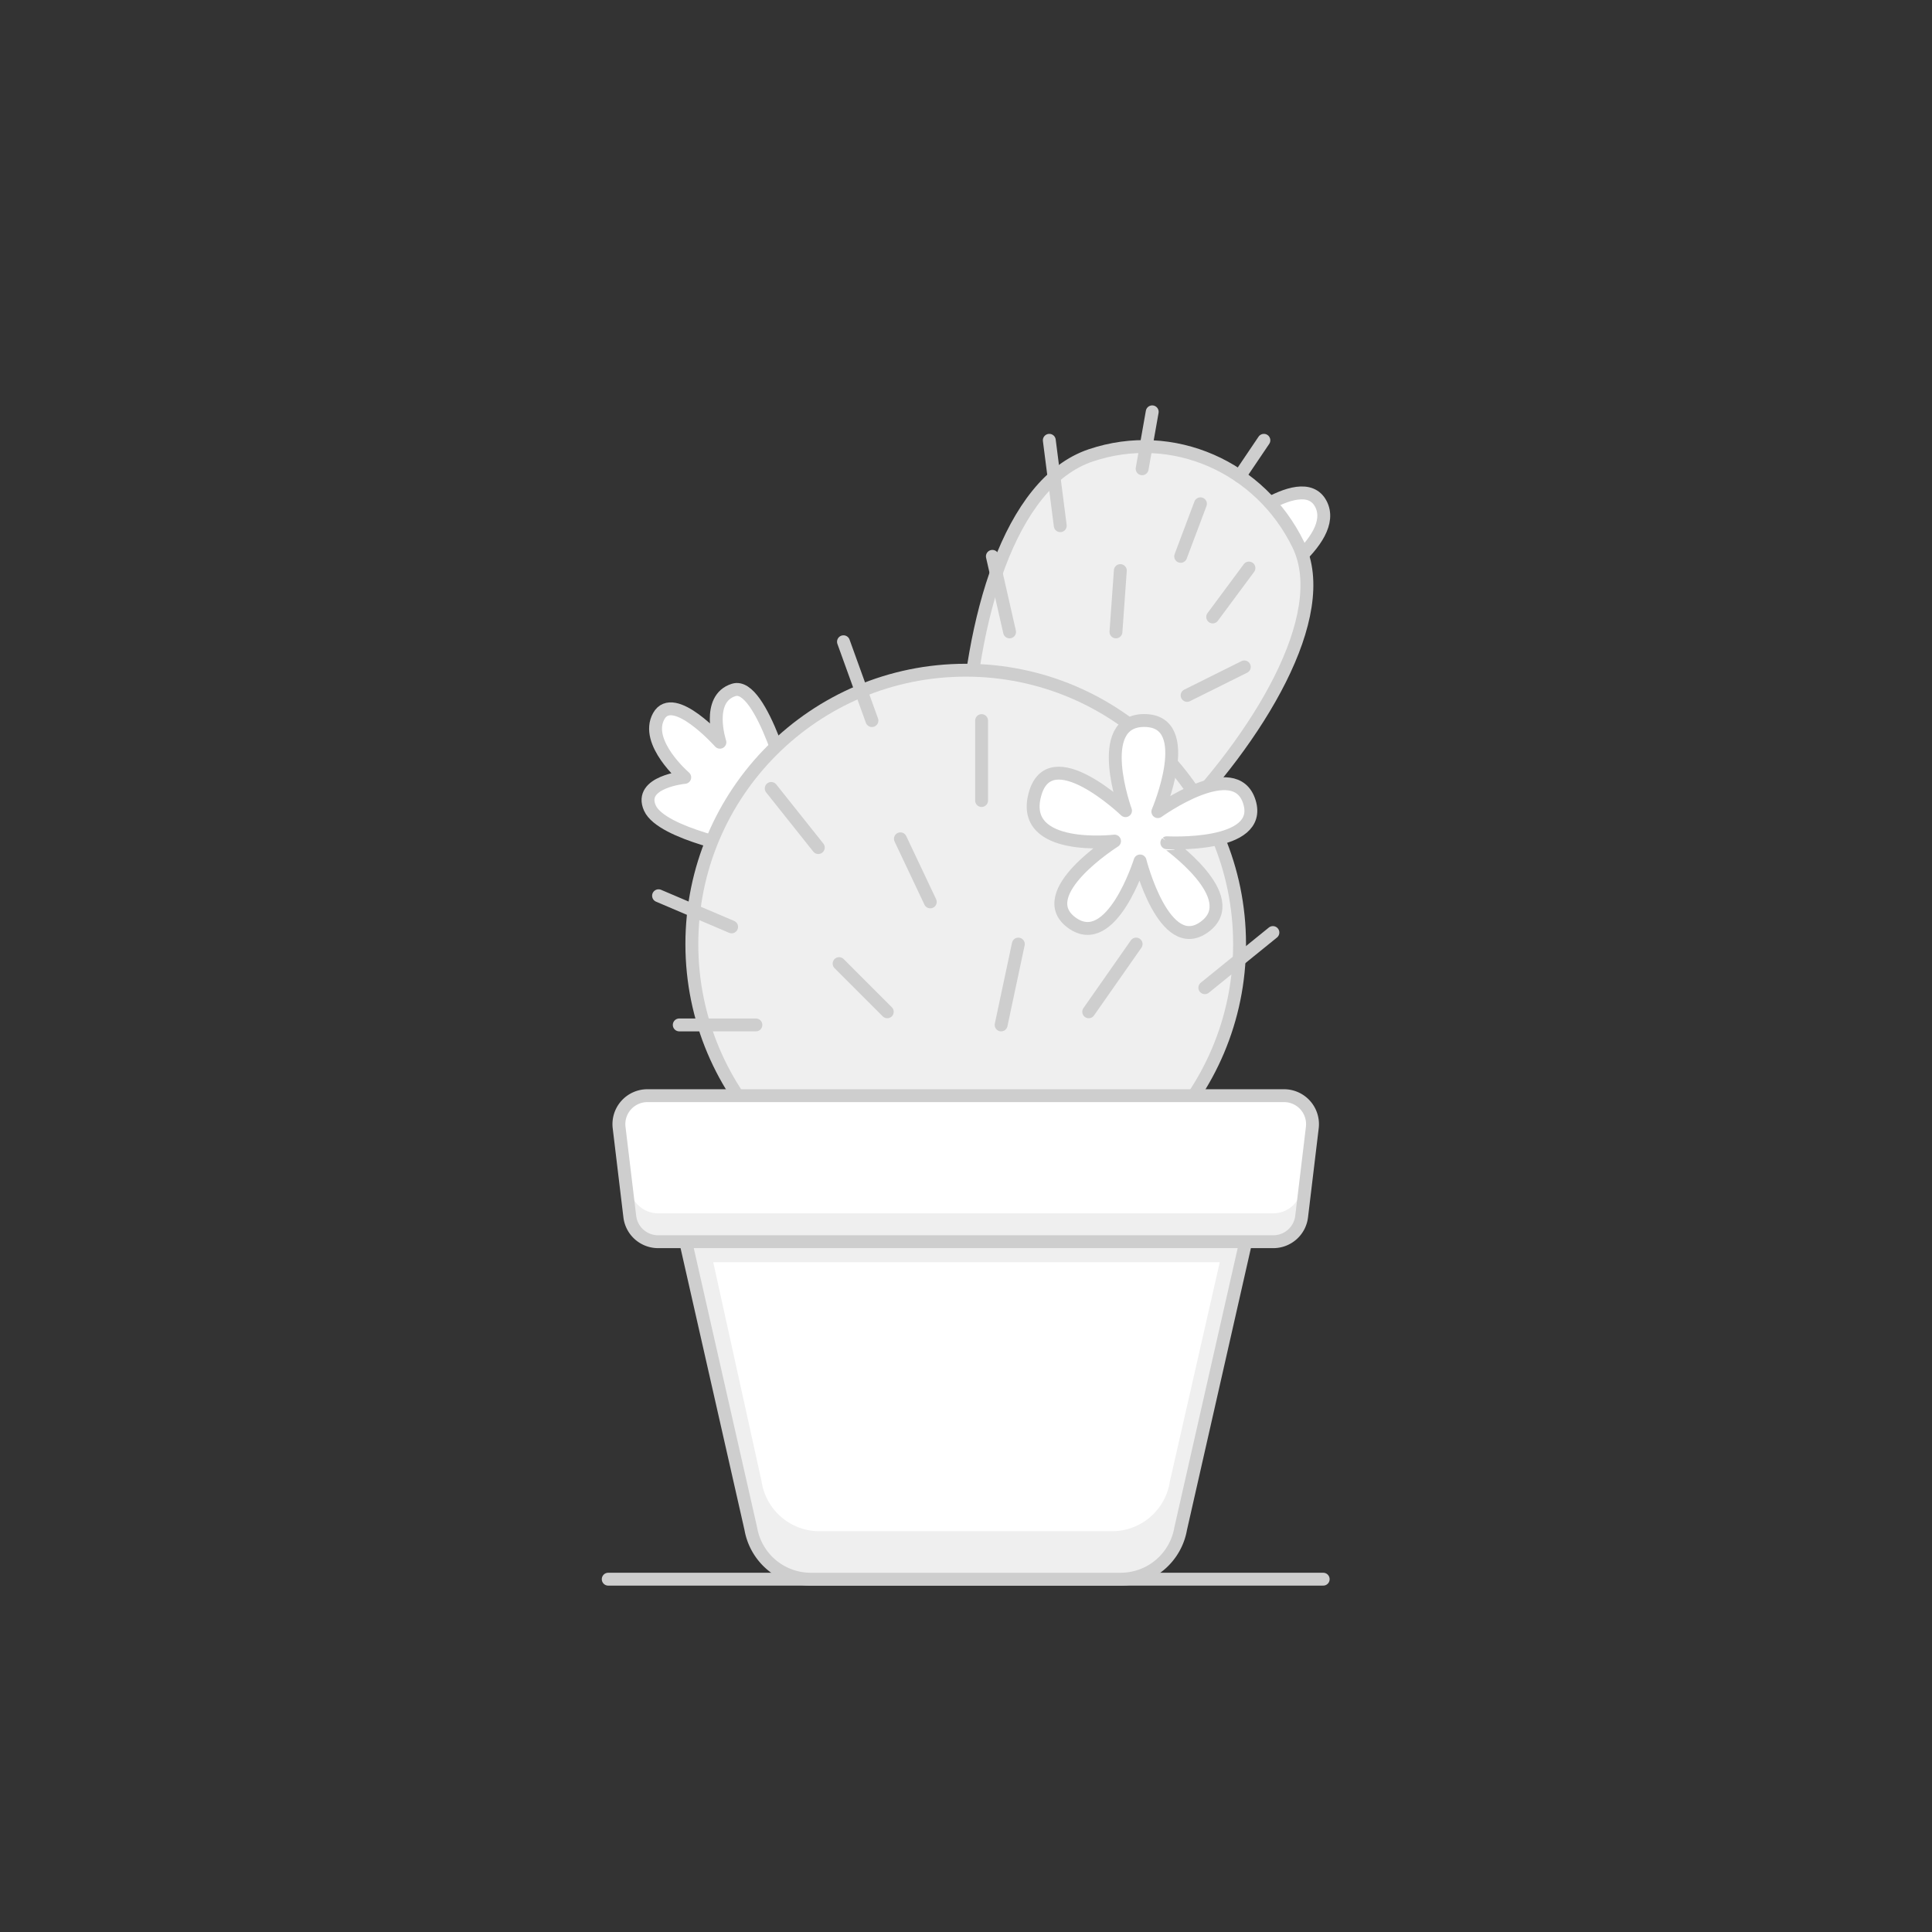 <svg xmlns="http://www.w3.org/2000/svg" viewBox="0 0 600 600"><rect x="0" y="0" width="600" height="600" fill="#333333" stroke="none"/><defs><style>.cls-1{fill:none;}.cls-1,.cls-2,.cls-3{stroke:#cecece;stroke-linecap:round;stroke-linejoin:round;stroke-width:4px;}.cls-2,.cls-4{fill:#fff;}.cls-3,.cls-5{fill:#efefef;}</style></defs><title>Images</title><g id="Monochrome_Images" data-name="Monochrome Images"><g id="Cactus"><line class="cls-1" x1="188.89" y1="490.43" x2="410.93" y2="490.43"/><path class="cls-2" d="M379.52,166.66s24.55-21.76,30.67-10.2-20.32,27.2-20.32,27.2l-10.35-15.29"/><path class="cls-2" d="M245.72,246.9s-9.07-35.36-17.84-32.64-4.31,16.25-4.31,16.25-14.47-16.25-19-8.09,8.08,19,8.08,19-14.47,1.36-10.82,9.52S232.62,264,232.62,264Z"/><path class="cls-3" d="M403.21,169.19c10.71,22-12.54,60.2-39.94,87.9-18.92,19.12-64.57,2.78-63.47-24.09,1.65-40.29,13.47-83,38.94-91.58S391.44,145,403.21,169.19Z"/><circle class="cls-3" cx="299.91" cy="293.19" r="85.05"/><path class="cls-4" d="M233.17,474.77,204.52,348.44H395.31L366.66,474.77A18.9,18.9,0,0,1,348,490.43H251.79A18.9,18.9,0,0,1,233.17,474.77Z"/><path class="cls-5" d="M204.52,348.44l28.65,126.33a18.9,18.9,0,0,0,18.62,15.66H348a18.9,18.9,0,0,0,18.62-15.66l28.65-126.33ZM363.33,460a18.2,18.2,0,0,1-17.69,15.54H254.19A18.2,18.2,0,0,1,236.5,460l-15-68H378.81Z"/><path class="cls-1" d="M233.17,474.77,204.52,348.44H395.31L366.66,474.77A18.9,18.9,0,0,1,348,490.43H251.79A18.9,18.9,0,0,1,233.17,474.77Z"/><path class="cls-4" d="M395.44,385.62H204.38a8.85,8.85,0,0,1-8.79-7.8l-3.32-27.64a8.85,8.85,0,0,1,8.79-9.91H398.76a8.85,8.85,0,0,1,8.79,9.91l-3.32,27.64A8.85,8.85,0,0,1,395.44,385.62Z"/><path class="cls-5" d="M404.23,369a8.85,8.85,0,0,1-8.79,7.8H204.38a8.85,8.85,0,0,1-8.79-7.8l-2.77-23.1a8.79,8.79,0,0,0-.54,4.25l3.32,27.64a8.85,8.85,0,0,0,8.79,7.8H395.44a8.85,8.85,0,0,0,8.79-7.8l3.32-27.64a8.78,8.78,0,0,0-.54-4.25Z"/><path class="cls-1" d="M395.44,385.62H204.38a8.85,8.85,0,0,1-8.79-7.8l-3.32-27.64a8.85,8.85,0,0,1,8.79-9.91H398.76a8.85,8.85,0,0,1,8.79,9.91l-3.32,27.64A8.85,8.85,0,0,1,395.44,385.62Z"/><path class="cls-2" d="M374.06,287.86c-12.51,9.13-20-20.48-20-20.48s-8.85,28.26-21.24,19.15,13.31-25.32,13.31-25.32-29.39,3.48-24.78-14.29,28.19,4.84,28.19,4.84-10.22-28.14,5.93-28,4.11,28.3,4.11,28.3,24-17.33,28.44-3-25.65,12.66-25.65,12.66S386.57,278.73,374.06,287.86Z"/><line class="cls-1" x1="357.83" y1="127.9" x2="354.7" y2="145.58"/><line class="cls-1" x1="392.51" y1="136.74" x2="384.96" y2="147.92"/><line class="cls-1" x1="325.87" y1="136.74" x2="329.27" y2="163.26"/><line class="cls-1" x1="347.93" y1="177.2" x2="346.57" y2="196.24"/><line class="cls-1" x1="372.81" y1="156.46" x2="366.67" y2="172.78"/><line class="cls-1" x1="387.87" y1="176.41" x2="376.61" y2="191.6"/><line class="cls-1" x1="308.19" y1="172.78" x2="313.53" y2="196.24"/><line class="cls-1" x1="261.95" y1="199.3" x2="270.79" y2="223.79"/><line class="cls-1" x1="304.84" y1="223.79" x2="304.84" y2="248.61"/><line class="cls-1" x1="204.52" y1="278.18" x2="227.21" y2="287.85"/><line class="cls-1" x1="239.51" y1="244.86" x2="254.13" y2="263.22"/><line class="cls-1" x1="279.63" y1="260.5" x2="288.9" y2="280.09"/><line class="cls-1" x1="260.59" y1="299.26" x2="275.55" y2="314.22"/><line class="cls-1" x1="210.95" y1="318.3" x2="234.75" y2="318.3"/><line class="cls-1" x1="338.11" y1="314.22" x2="352.83" y2="293.19"/><line class="cls-1" x1="374.17" y1="306.74" x2="395.31" y2="289.61"/><line class="cls-1" x1="368.67" y1="215.96" x2="386.43" y2="207.12"/><line class="cls-1" x1="316.25" y1="293.19" x2="310.91" y2="318.3"/></g></g></svg>